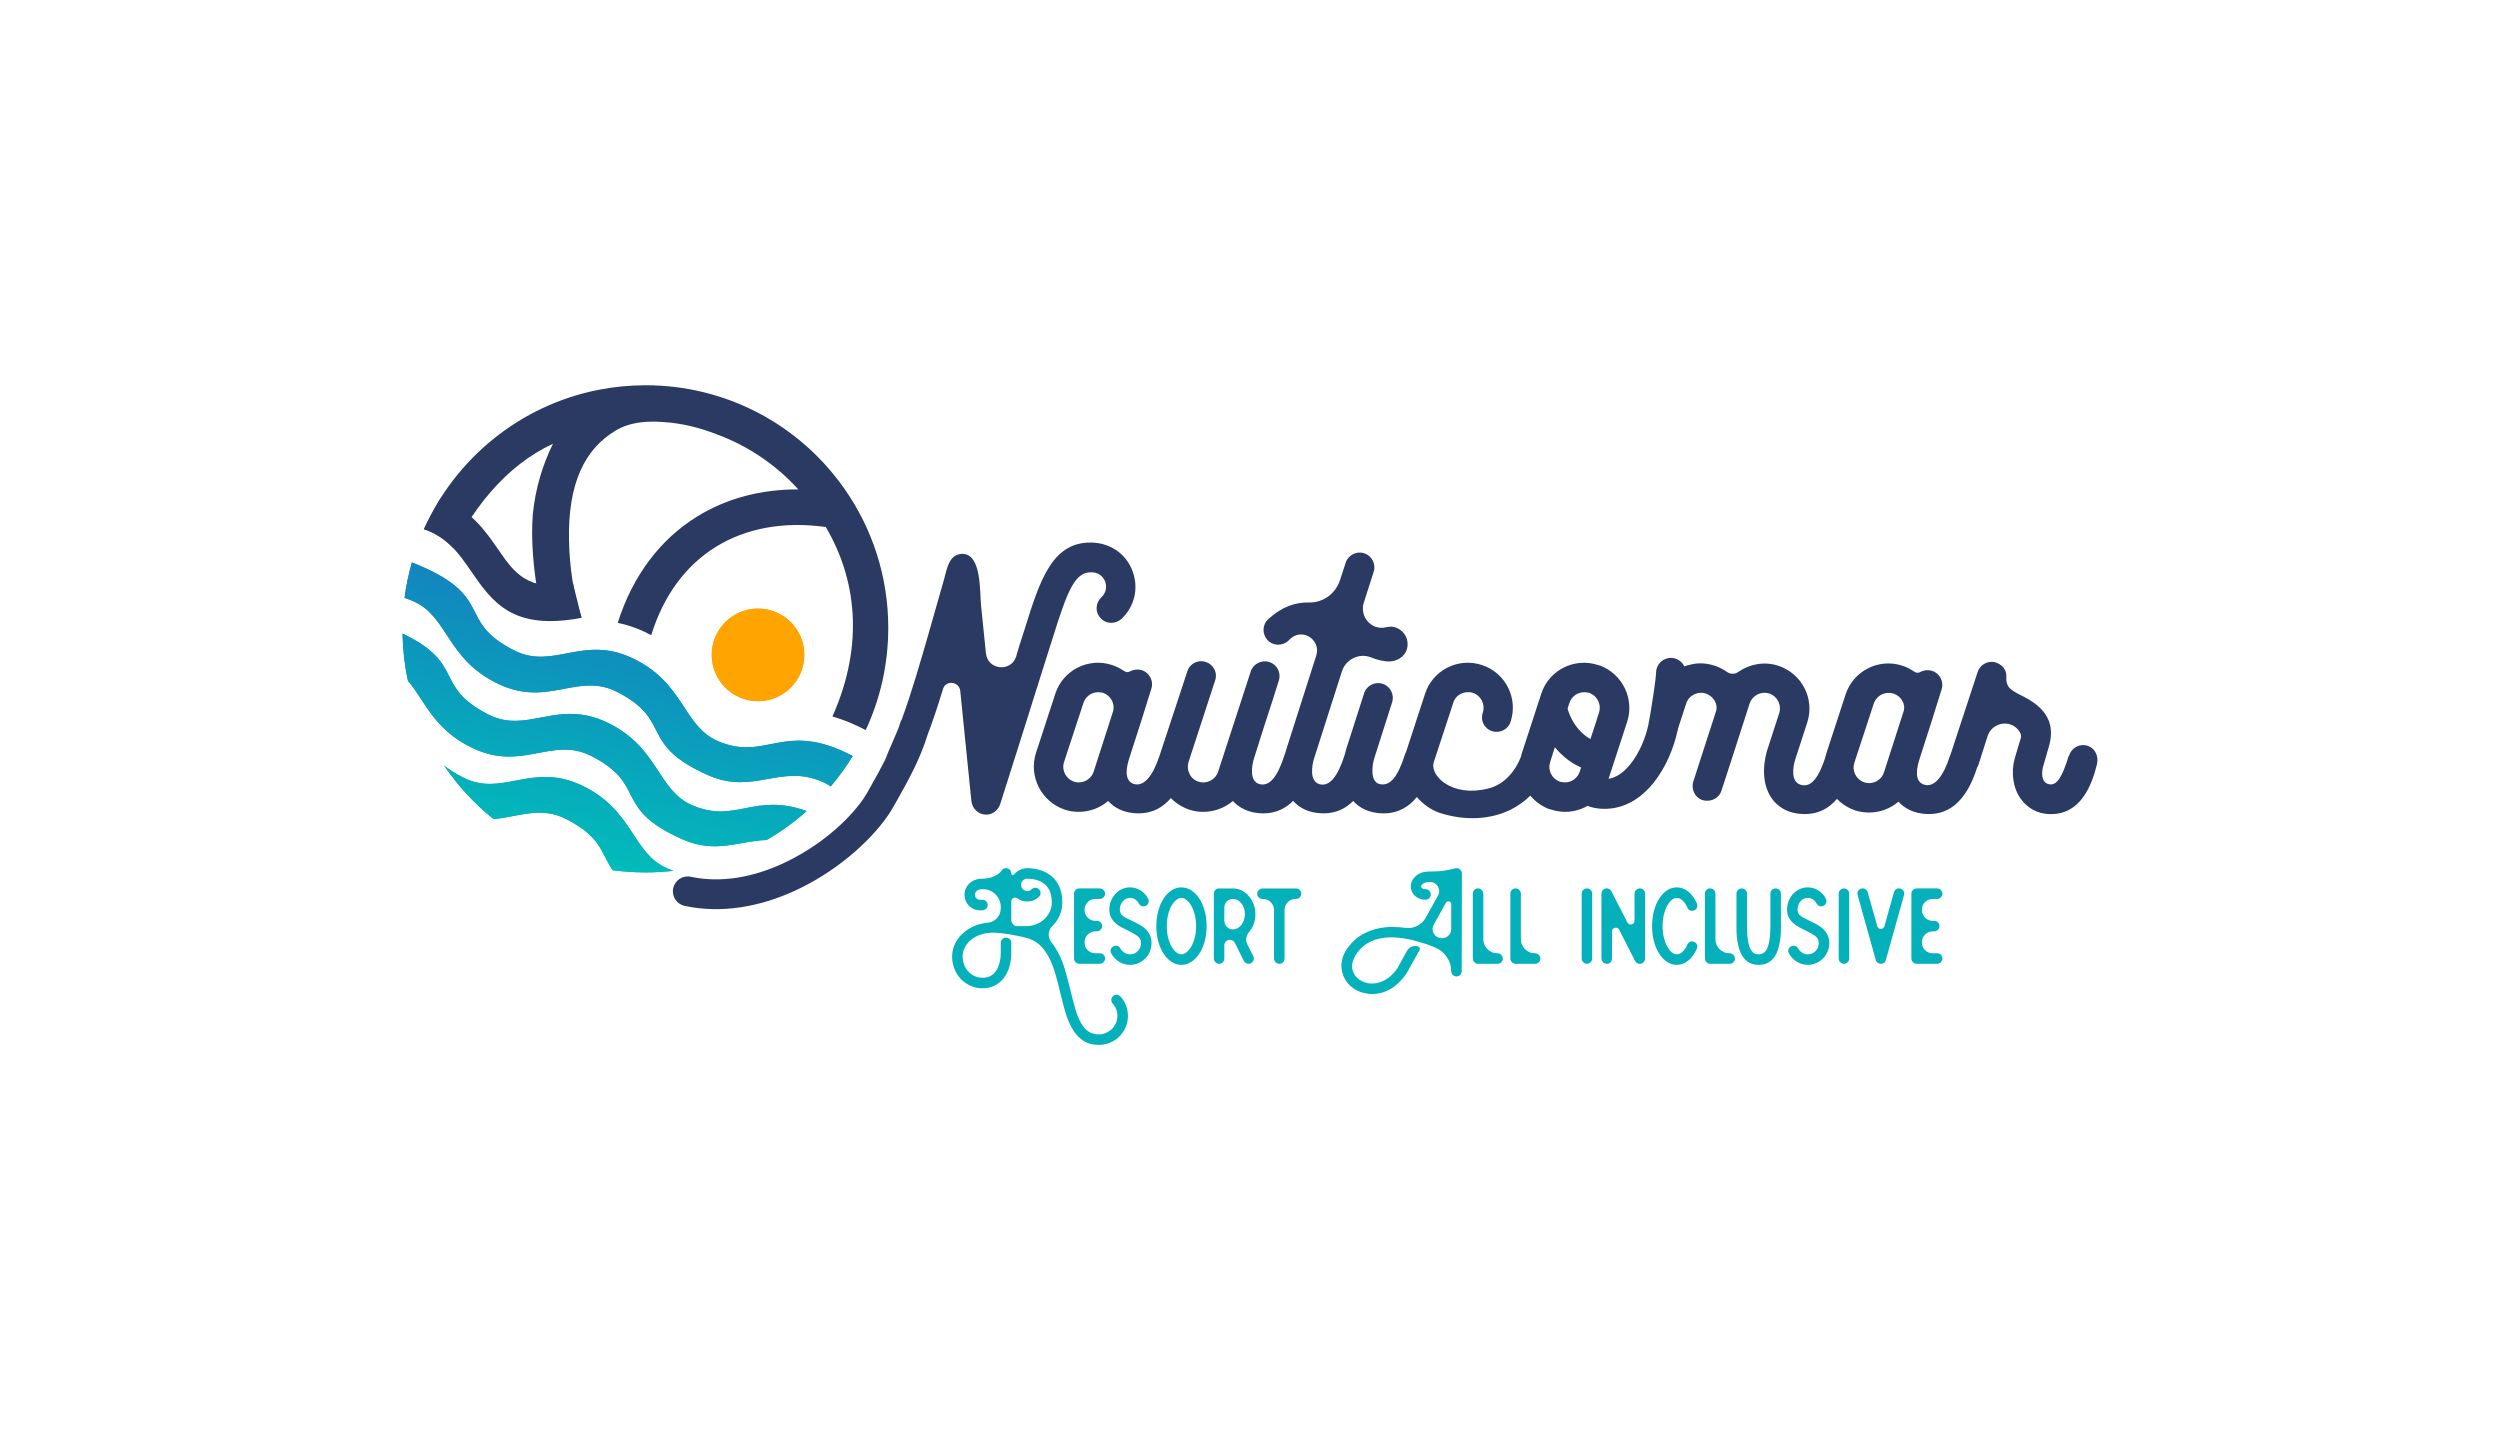 <?xml version="1.0" encoding="UTF-8"?>
<!DOCTYPE svg PUBLIC "-//W3C//DTD SVG 1.1//EN" "http://www.w3.org/Graphics/SVG/1.1/DTD/svg11.dtd">
<!-- Creator: CorelDRAW 2020 (64 Bit) -->
<svg xmlns="http://www.w3.org/2000/svg" xml:space="preserve" width="129.565mm" height="74.117mm" version="1.1" style="shape-rendering:geometricPrecision; text-rendering:geometricPrecision; image-rendering:optimizeQuality; fill-rule:evenodd; clip-rule:evenodd"
viewBox="0 0 12925.39 7393.94"
 xmlns:xlink="http://www.w3.org/1999/xlink"
 xmlns:xodm="http://www.corel.com/coreldraw/odm/2003">
 <defs>
  <style type="text/css">
   <![CDATA[
    .fil0 {fill:none}
    .fil1 {fill:#2A3A63}
    .fil4 {fill:#FFA400}
    .fil5 {fill:#04B1BB;fill-rule:nonzero}
    .fil3 {fill:#2A3A63;fill-rule:nonzero}
    .fil2 {fill:url(#id0)}
   ]]>
  </style>
  <linearGradient id="id0" gradientUnits="objectBoundingBox" x1="34.074%" y1="99.603%" x2="65.926%" y2="0.397%">
   <stop offset="0" style="stop-opacity:1; stop-color:#00BFBA"/>
   <stop offset="1" style="stop-opacity:1; stop-color:#1678BF"/>
  </linearGradient>
 </defs>
 <g id="Camada_x0020_1">
  <polygon class="fil0" points="-0,0 12925.39,0 12925.39,7393.94 -0,7393.94 "/>
  <g id="_2230628419920">
   <g>
    <path class="fil1" d="M2858.93 2294.31c-55.05,111.51 -91.13,233.89 -104.1,363.19 -10.62,135.24 2.46,280.85 30.3,439.38l221.45 96.97c-41.86,-124.83 -61.73,-259.73 -64.71,-400.33 -6.18,-290.38 79.01,-471.43 242.16,-567.94l7.08 -4.12c25.63,-14.59 54.15,-24.82 84.52,-31.48l0 -0.01 0.03 0c49.24,-10.81 103.35,-12.24 157.92,-7.65 88.38,5.76 180.51,27.33 271.4,63 77.99,28.62 151.73,66.1 219.99,111.22 74.59,49.32 142.62,107.78 202.49,173.76 -195.72,-0.84 -374.25,47.64 -525.06,141.44 -187.77,116.79 -330.74,302.29 -408.68,548.67 47.39,9.39 93.91,24.96 140.68,47.13 11.12,5.28 21.99,10.73 32.6,16.39 63.68,-206.88 180.18,-360.93 332.69,-455.79 156.16,-97.14 352.02,-133.88 569.61,-103.43 154.72,261.85 203.33,601.22 34.54,979.67 57.77,16.35 113.65,39.95 168.16,68.34l3.99 1.91c74.7,-160.59 116.47,-339.6 116.47,-528.38 0,-266.32 -83.01,-513.26 -224.54,-716.36 -235.58,-338.07 -617.35,-538.1 -1029.92,-538.1 -83.06,0 -164.24,8.09 -242.8,23.49 -404.69,79.38 -739.61,353.36 -903.36,720.5 64.58,21.64 112.15,56.8 151.23,97.59 39.4,-74.9 81.95,-144.12 127.99,-207.04 21.23,-29.61 43.91,-58.06 67.97,-85.28 92.99,-106.87 198.88,-190.47 319.92,-246.7z"/>
    <path class="fil2" d="M3007.44 4060.62c-258.03,-122.31 -409.36,62.71 -612.32,-40.46 -41.55,-21.12 -73.49,-41.67 -98.73,-61.82 70.86,104.58 157.07,197.9 255.4,276.73 132.31,-12.69 242.69,-67.93 375,-0.67 184.79,93.92 179.37,176.36 240.88,264.83 55.23,7.42 111.6,11.25 168.88,11.25 49.29,0 97.9,-2.84 145.71,-8.36 -11.07,-3.75 -22.46,-8.14 -34.2,-13.26 -181.29,-78.95 -171.19,-300.53 -440.63,-428.25zm-349.62 -698.02c-307.74,-156.41 -87.94,-280.95 -528.28,-454.61 -17.05,59.44 -29.84,120.7 -38,183.4 14.45,4.43 29.42,9.96 45,16.74 181.29,78.95 171.19,300.54 440.63,428.25 258.03,122.31 409.37,-62.7 612.32,40.46 293.94,149.41 106.6,269.73 472.93,431.54 233.37,102.99 373.7,-60.37 588.56,33.18 15.13,6.57 28.95,14.18 41.69,22.62l2.49 1.65c41.72,-49.27 79.7,-101.78 113.53,-157.14l-3.8 -1.81c-352.61,-184.66 -443.38,33.61 -694.13,-75.57 -181.29,-78.95 -171.19,-300.54 -440.63,-428.25 -258.03,-122.31 -409.36,62.71 -612.32,-40.46zm-132.91 331.59c-285.81,-145.27 -116.6,-263.05 -443.74,-418.2 1.37,83.39 10.86,164.79 27.74,243.46 87.7,101.67 131.59,251.93 335.34,348.51 258.04,122.32 409.37,-62.69 612.32,40.46 293.94,149.41 106.6,269.74 472.93,431.55 173,76.35 294.87,6.31 433.88,3.09 74.24,-42.86 143.67,-93.1 207.33,-149.71 -271.78,-97.98 -368,67.45 -592.86,-30.46 -181.29,-78.95 -171.19,-300.54 -440.62,-428.25 -258.04,-122.32 -409.37,62.7 -612.32,-40.46z"/>
    <path class="fil3" d="M2279.08 2576.02c156.11,60.88 230.63,168.88 301.22,271.21 76.71,111.19 147.08,213.18 382.78,172.65l43.57 174.49c-358.01,67.91 -461.26,-81.75 -574.01,-245.19 -57.88,-83.89 -119.17,-172.74 -240.95,-213.49 -1.09,-0.37 83.68,-161.12 87.39,-159.68z"/>
    <circle class="fil4" cx="3919.01" cy="3385.87" r="239.33"/>
   </g>
   <path class="fil3" d="M9535.83 3855.83c-39.11,-12.26 -82.49,9.48 -95.28,49.99 -34.06,107.86 -73.61,169.35 -131.2,151.52 -53.3,-16.51 -39.23,-95.34 -26.56,-134.34l60.92 -187.43c39.69,-122.13 -26.98,-253.3 -149.94,-293.64 -72.29,-23.71 -149.38,-8.54 -207.75,32.8 -16.61,11.77 -39.51,11.63 -56.22,0 -19.23,-13.38 -40.55,-25.18 -64.05,-32.8 -38.99,-12.66 -79.72,-15.9 -117.15,-7.81 -80.33,17.35 -140.62,52.83 -170.59,139.22 -10.09,35.32 -8.66,90.11 -28.13,149.97 -31.44,96.71 18.53,-26.27 -14.06,70.09l-89.39 204.64c96.62,-35.62 196.58,-131.31 231.27,-237.76 24.49,-75.1 42.16,-129.54 42.8,-130.91 16.66,-36.14 59.59,-56.94 98.4,-43.74 39.29,13.36 65.34,54.28 53.1,92.16l-117.14 362.37c-13.07,40.42 9.15,85.07 48.41,96.85 7.62,2.27 15.62,3.11 23.42,3.11 32.8,0 63.19,-20.06 73.41,-51.55l60.92 -187.43c29,-89.24 56.38,-176.46 84.34,-262.41 14.21,-43.66 59.58,-66.3 101.53,-53.1 42.4,13.35 65.73,59.41 51.54,103.09l-60.9 187.43c-8.55,26.32 -45.32,159.35 24.99,254.6 26.52,35.93 76.54,78.09 168.69,78.09 173.36,0 229.6,-179.63 254.59,-257.72 12.49,-39.05 -9.44,-82.57 -49.98,-95.28zm-1524.03 327.19c2.49,0.89 5.01,1.77 7.54,2.58 121.83,40.61 254.6,-26.55 293.65,-148.38l99.96 -306.14c38.29,-119.43 -25.54,-247.86 -142.84,-291.12l-0.32 0.97c-2.48,-0.89 -5.01,-1.77 -7.54,-2.58 -121.83,-40.61 -254.6,26.55 -293.64,148.38l-99.96 306.14c-2.25,7.04 -4.14,14.12 -5.71,21.2 -24.85,64.9 -81.14,142.59 -170.17,163.03 -185.87,46.86 -303.01,-67.17 -279.59,-137.45l99.97 -304.59c12.5,-43.72 57.79,-65.59 101.52,-53.1 42.18,14.07 65.61,59.35 51.55,103.09 -14.06,39.05 7.82,82.78 48.42,95.28 40.61,12.49 82.78,-9.38 95.28,-48.43 40.61,-121.83 -26.56,-254.59 -148.38,-293.63 -121.84,-40.61 -254.6,26.55 -293.64,148.38l-98.03 300.25c-2.71,4.72 -4.94,9.82 -6.61,15.26 -34.37,107.77 -73.41,165.56 -131.2,151.51 -48.42,-12.49 -39.05,-95.28 -26.56,-134.33l92.15 -288.95c12.5,-39.05 -9.37,-82.78 -49.98,-95.28 -39.05,-12.49 -82.78,9.37 -95.27,49.99l-92.16 287.39c-1.57,6.24 -4.68,15.62 -7.81,29.68 0,0 0,0 0,0 -34.36,107.77 -76.53,168.69 -132.76,151.51 -49.98,-17.18 -37.49,-95.28 -25,-134.33l143.71 -449.84c20.29,-60.91 87.46,-93.71 146.81,-71.85 34.37,14.06 70.3,23.43 103.09,21.87 48.42,-3.12 87.47,-37.49 89.04,-84.34 3.12,-49.99 -35.92,-92.16 -84.35,-95.29 -9.37,0 -18.74,1.57 -28.12,3.13 -17.18,4.68 -34.36,3.12 -49.97,-1.57 -1.58,0 -1.58,0 -1.58,0 -51.54,-18.74 -78.08,-73.41 -62.47,-124.96l51.54 -160.87c12.51,-39.06 -9.36,-82.78 -49.97,-95.28 -39.05,-12.5 -82.79,9.37 -95.28,49.98l-28.11 85.9c-21.87,71.86 -87.47,120.27 -160.88,118.71 -68.72,-1.56 -139.02,20.31 -210.86,85.9 -31.24,28.11 -32.8,76.55 -4.68,107.77 28.11,31.24 76.53,32.81 107.77,4.69 6.24,-6.24 12.49,-12.49 18.73,-17.18 64.04,-46.86 149.95,17.18 126.52,92.15l-154.63 484.2c-1.55,4.4 -3.83,11.73 -6.24,21.3 -1.2,2.69 -2.24,5.49 -3.13,8.38 -34.36,107.77 -74.97,167.13 -131.2,151.51 -51.54,-15.62 -39.04,-95.28 -26.54,-134.33l48.41 -153.07c29.67,-90.59 64.04,-196.8 79.66,-248.34 12.49,-40.61 -9.37,-82.79 -49.99,-95.28 -39.04,-12.49 -82.77,9.38 -95.27,48.42l-168.69 518.56c-14.05,42.17 -59.35,65.6 -101.53,51.55 -20.3,-6.24 -37.48,-20.31 -46.86,-40.62 -9.38,-18.73 -10.93,-40.6 -4.69,-60.9l137.45 -421.72c14.07,-39.05 -7.8,-82.79 -48.41,-95.28 -39.05,-14.06 -82.78,7.8 -95.28,48.42l-139.01 421.72 -1.08 3.54c-0.76,1.9 -1.44,3.83 -2.06,5.83 -34.36,107.77 -81.22,165.56 -132.77,151.51 -57.79,-17.18 -37.48,-95.28 -24.99,-134.33 62.48,-193.68 64.05,-198.37 114.03,-359.24 12.49,-39.05 -9.38,-82.78 -49.98,-95.28 -20.3,-6.24 -42.17,-3.12 -60.92,6.25 -9.37,6.24 -20.3,4.68 -29.68,-1.57 -18.73,-12.5 -39.05,-23.43 -62.47,-31.23 -121.83,-40.61 -254.59,26.55 -293.64,148.38l-99.97 306.14c-39.05,121.83 28.12,253.03 149.96,293.63 23.42,7.81 48.41,10.93 71.84,10.93 56.23,0 109.34,-20.3 151.52,-56.22 28.11,31.24 76.53,64.04 157.75,64.04 74.83,0 128.03,-34.07 166.31,-78.99 26.25,26.99 59.05,47.58 96.1,60.24 23.43,7.81 48.43,10.93 71.86,10.93 56.23,0 110.89,-20.3 153.07,-56.22 28.11,31.24 76.53,64.04 157.75,64.04 66.58,0 116.03,-26.99 153.09,-64.57 28.6,32.19 76.97,64.57 157.73,64.57 67.17,0 115.58,-26.55 153.07,-64.04 28.12,31.24 76.54,64.04 157.75,64.04 78.43,0 132.9,-36.77 171.34,-84.26 32.17,37.02 73.03,66.02 116.07,81.13 57.78,18.74 115.57,28.12 171.81,28.12 70.28,0 135.89,-14.07 196.81,-43.74 38.3,-19.14 72.45,-43.66 101.96,-72.89 25.66,30.94 59.5,55.68 99.59,70.46l0.32 -0.97zm210.12 -598.49l-0.1 0.3c7.83,3.26 14.93,7.64 21.15,12.89l0.25 0.2 0.33 0.3c23.49,20.74 33.89,54.25 23.39,86.91l-11.19 34.04 0.5 -0.06 -88.53 269.7c-10.93,34.37 -42.17,56.23 -76.53,56.23 -7.82,0 -15.62,-1.58 -25,-3.13 -2.22,-0.74 -4.4,-1.58 -6.51,-2.49l0.1 -0.29c-7.84,-3.27 -14.93,-7.65 -21.15,-12.9l-0.26 -0.2 -0.33 -0.3c-19.85,-17.52 -30.36,-44.16 -26.8,-71.72l1.73 -5.01c1.44,-4.7 2.43,-9.43 2.97,-14.12l9.91 -30.11 -0.5 0.06 88.52 -269.7c10.93,-34.36 42.17,-56.23 76.53,-56.23 7.82,0 15.62,1.58 25,3.13 2.23,0.74 4.41,1.59 6.52,2.49zm-2669 456.64c-42.18,-14.07 -65.6,-59.36 -51.54,-101.53l99.96 -304.59c10.93,-34.36 42.18,-56.23 76.54,-56.23 7.81,0 15.61,1.58 24.99,3.13 39.05,14.07 60.91,53.1 53.1,92.16l-101.52 315.51c-14.07,42.17 -59.37,65.6 -101.54,51.55zm4624.85 -185.34c-40.59,-12.48 -82.47,9.48 -95.26,49.99 -34.06,107.86 -81.41,166.18 -132.78,151.52 -57.96,-16.56 -37.54,-95.32 -24.98,-134.34 62.4,-193.7 63.78,-198.46 114.02,-359.24 12.22,-39.13 -9.38,-82.78 -49.98,-95.28 -20.29,-6.24 -42.6,-3.91 -60.92,6.25 -9.83,5.47 -20.31,4.68 -29.67,-1.57 -18.74,-12.48 -39.07,-23.42 -62.48,-31.23 -121.83,-40.59 -253.94,26.78 -293.64,148.38l-99.97 306.14c-39.69,121.6 28.12,253.04 149.96,293.64 23.41,7.8 48.41,10.93 71.84,10.93 56.23,0 109.34,-20.31 151.52,-56.23 28.11,31.24 76.53,64.04 157.75,64.04 171.82,0 229.61,-179.62 254.6,-257.72 12.49,-39.05 -9.39,-82.78 -49.99,-95.28zm-538.85 189c-42.17,-14.05 -65.4,-59.29 -51.55,-101.53l99.96 -304.59c11.24,-34.26 42.18,-56.22 76.54,-56.22 7.81,0 15.95,0.21 24.99,3.12 39.49,12.74 65.29,54.26 53.1,92.16l-101.52 315.52c-13.61,42.3 -59.38,65.58 -101.53,51.54zm1154.27 -189c-40.53,-12.71 -82.79,9.38 -95.28,49.99l-3.12 4.69c-31.24,101.53 -59.46,155.01 -103.08,143.69 -40.71,-10.54 -36.12,-64.1 -28.11,-92.15 7.59,-26.62 19.68,-68.91 29.67,-103.09 49.36,-168.86 -84.36,-234.29 -156.19,-270.21 -18.74,-9.37 -31.06,-17.41 -42.17,-26.56 -15.44,-12.71 -23.31,-35.92 -21.88,-57.79 0.11,-1.55 0,-3.13 0,-4.69 0,-3.13 0,-4.69 0,-7.8 0,0 0,0 0,0 0,-6.24 -1.09,-12.66 -3.11,-18.75 -7.34,-22.03 -25.15,-38.65 -48.42,-46.86 -3.28,-1.15 -6.24,-1.56 -7.81,-3.11 -4.69,0 -10.93,-1.58 -15.62,-1.58 -32.8,0 -62.63,20.28 -73.41,53.11l-140.56 427.97c-12.17,37.08 4.91,79.14 42.17,95.27 9.62,4.17 20.31,6.24 29.67,6.24 32.81,0 63.35,-20 73.41,-51.54l46.86 -146.82c22.08,-69.16 113.46,-88.57 159.32,-31.24 10.37,12.96 16.5,26.79 12.5,40.61 -10.07,34.62 -23.75,78.02 -31.23,104.66 -20.62,73.31 -9.56,154.77 31.23,210.85 34.17,46.99 84.33,75.2 143.7,78.09 4.67,0.22 9.37,0 14.06,0 154.63,0 210.11,-154.64 234.29,-251.46l1.56 -6.25c10.05,-40.26 -9.31,-83.01 -48.41,-95.28z"/>
   <path class="fil3" d="M8160.14 4142.55c-35.41,-23.43 -45.11,-71.16 -21.68,-106.57 23.43,-35.41 71.16,-45.11 106.57,-21.68 8.61,5.7 18.12,9.8 28.52,11.95 11.58,2.39 24.76,2.81 39.6,0.91 44.01,-5.66 83.15,-35.4 115.5,-75.46 47.96,-59.36 79.77,-138.54 93.62,-204.07l0.06 -0.29c5.64,-26.95 17.66,-98 27.11,-163.2 6.95,-47.89 12.44,-90.88 12.74,-107.27 0.66,-42.39 35.58,-76.22 77.97,-75.56 42.39,0.66 76.22,35.58 75.56,77.97 -0.47,25.6 -6.43,74.88 -13.94,126.53 -9.91,68.3 -22.76,143.93 -28.99,173.42 -18.2,85.55 -60.31,189.58 -124.33,268.79 -55.36,68.52 -127.39,120.06 -216.04,131.46 -32.21,4.13 -62.06,2.97 -89.58,-2.72 -30.86,-6.39 -58.37,-18.12 -82.71,-34.22z"/>
   <g>
    <path class="fil5" d="M5793.05 5152.22c12.55,13.46 22.13,28.85 28.72,46.19 6.6,17.34 9.84,35.32 9.84,53.95 0,20.7 -3.88,40.1 -11.64,58.22 -7.76,18.12 -18.51,34.03 -32.21,47.75 -13.72,13.71 -29.76,24.45 -47.87,32.21 -18.12,7.76 -37.52,11.64 -58.22,11.64 -33.64,0 -61.45,-7.76 -83.58,-23.28 -21.99,-15.66 -40.23,-35.97 -54.73,-61.2 -14.49,-25.1 -26.39,-53.69 -35.7,-85.9 -9.32,-32.08 -17.86,-64.81 -25.62,-98.06 -7.24,-30.54 -15,-60.55 -23.02,-89.79 -8.02,-29.24 -17.86,-56.27 -29.5,-81.11 -11.64,-24.84 -25.75,-46.71 -42.31,-65.59 -16.56,-18.89 -37.26,-32.99 -62.23,-42.31 0,-0.52 -0.26,-0.78 -0.78,-0.78 -19.14,-5.7 -38.04,-10.47 -56.66,-14.36 -18.64,-3.89 -35.45,-7.12 -50.46,-9.71 -17.6,-2.59 -34.55,-4.66 -50.59,-6.22 -55.37,-6.21 -101.69,3.62 -139.08,29.5 -16.04,11.9 -28.46,25.75 -37.26,41.53 -8.8,15.78 -13.2,31.96 -13.2,48.52 0,16.04 2.58,30.79 7.76,44.24 5.18,13.46 12.42,25.23 21.74,35.31 9.32,10.1 20.18,17.99 32.6,23.68 12.42,5.69 26.14,8.54 41.14,8.54 15,0 27.68,-2.59 38.04,-7.77 10.35,-5.17 19.01,-11.9 26.01,-20.18 6.98,-8.28 12.42,-17.46 16.3,-27.55 3.88,-10.1 6.85,-19.79 8.93,-29.11 2.07,-9.32 3.36,-17.73 3.88,-25.23 0.51,-7.5 0.77,-13.07 0.77,-16.69l0 -0.78 0 -52.78c0,-8.28 3.11,-15.13 9.32,-20.57 6.22,-5.44 13.46,-7.63 21.74,-6.59 6.72,1.03 12.29,4.01 16.69,8.92 4.4,4.92 6.59,11 6.59,18.25l0 53.56 0 1.56c0,22.25 -2.97,44.11 -8.93,65.59 -5.95,21.48 -15,40.49 -27.16,57.18 -12.16,16.69 -27.55,30.28 -46.19,40.75 -18.63,10.48 -40.62,15.79 -65.98,15.79 -22.26,0 -42.96,-4.27 -62.1,-12.81 -19.14,-8.54 -35.83,-20.19 -50.07,-34.94 -14.24,-14.74 -25.36,-32.21 -33.38,-52.39 -8.02,-20.18 -12.03,-41.92 -12.03,-65.21 0,-25.36 6.46,-49.81 19.4,-73.35 12.94,-23.54 31.06,-43.6 54.34,-60.16 31.57,-22.78 68.83,-36.23 111.78,-40.37 19.15,-2.07 34.94,-10.22 47.36,-24.45 12.42,-14.23 18.63,-30.92 18.63,-50.07l0 -6.21c0,-12.94 -2.45,-25.1 -7.37,-36.49 -4.92,-11.38 -11.64,-21.21 -20.18,-29.49 -8.54,-8.28 -18.38,-14.75 -29.5,-19.41 -11.12,-4.66 -23.15,-6.98 -36.09,-6.98l-1.56 0c-17.6,0 -29.5,5.44 -35.7,16.3 -5.18,9.32 -4.66,18.38 1.55,27.16 5.7,9.32 16.31,13.2 31.83,11.65 7.76,-1.04 14.61,1.16 20.57,6.59 5.95,5.44 8.93,12.29 8.93,20.57 0,7.24 -2.59,13.33 -7.76,18.25 -5.18,4.92 -11.39,7.89 -18.64,8.93l-8.54 0c-31.56,0 -55.38,-11.91 -71.42,-35.71 -8.28,-12.42 -12.81,-26.14 -13.58,-41.14 -0.78,-15 2.45,-28.98 9.7,-41.92 7.76,-14.49 18.89,-25.62 33.38,-33.38 14.5,-7.76 31.06,-11.64 49.68,-11.64 17.08,0 31.83,-2.07 44.25,-6.21 12.42,-4.14 22.77,-8.8 31.05,-13.98 8.28,-5.18 14.37,-10.1 18.25,-14.75 3.88,-4.65 5.82,-7.24 5.82,-7.76 4.14,-6.21 9.97,-9.96 17.47,-11.25 7.5,-1.3 14.37,0.13 20.57,4.27 7.76,5.7 11.64,13.46 11.64,23.28 0,4.14 1.82,6.73 5.44,7.77 3.62,1.03 6.72,0 9.32,-3.11 15.13,-18.11 34.03,-28.72 56.92,-31.82 1.56,-0.52 3.62,-0.78 6.22,-0.78l3.1 0 1.55 0 3.11 0c56.53,1.56 101.17,18.89 133.9,52.01 15.01,15.52 26.27,33.89 33.51,55.11 7.25,21.22 10.87,44.51 10.87,69.86 0,23.81 -4.53,46.19 -13.59,67.15 -9.06,20.96 -21.87,39.46 -38.43,55.51 -11.38,11.38 -17.47,25.1 -18.24,41.14 -0.78,16.04 4.01,30.28 14.36,42.7 6.73,8.28 13.46,17.85 20.18,28.72 20.18,32.08 35.97,67.28 47.36,105.57 11.38,38.3 21.61,76.85 30.92,115.67 8.28,35.19 16.57,66.75 24.85,94.7 8.15,27.94 17.72,51.62 28.59,71.03 10.86,19.4 23.67,34.28 38.29,44.63 14.75,10.35 32.99,15.52 54.6,15.52 12.94,0 25.23,-2.58 37.13,-7.76 11.9,-5.18 22.13,-12.03 30.67,-20.57 8.41,-8.54 15.26,-18.64 20.44,-30.28 5.18,-11.64 7.76,-23.93 7.76,-36.87 0,-24.32 -8.02,-45.28 -24.06,-62.88 -4.66,-5.69 -7.11,-12.16 -7.37,-19.4 -0.26,-7.24 2.45,-13.72 8.15,-19.4 5.69,-5.7 12.29,-8.28 19.79,-7.77 7.63,0.52 13.98,3.63 19.27,9.32zm-486.97 -364.06c18.11,0 35.19,-3.23 51.23,-9.71 16.04,-6.46 30.02,-15.26 41.92,-26.39 11.9,-11.13 21.35,-24.07 28.33,-38.82 6.99,-14.74 10.48,-30.67 10.48,-47.75 0,-13.97 -1.69,-28.07 -5.05,-42.3 -3.36,-14.24 -9.84,-27.3 -19.4,-39.21 -9.58,-11.9 -22.65,-21.61 -39.21,-29.11 -16.56,-7.5 -38.04,-11.51 -64.42,-12.03 -8.8,0.52 -16.17,3.75 -22.13,9.71 -5.96,5.95 -8.93,13.32 -8.93,22.12 0,10.36 4.27,18.89 12.81,25.62 8.54,6.73 18.25,8.54 29.11,5.44 4.66,-1.56 9.06,-4.4 13.2,-8.54 5.7,-5.18 12.29,-7.63 19.79,-7.37 7.5,0.26 13.85,3.23 19.02,8.93 5.17,5.69 7.5,12.16 6.98,19.4 -0.52,7.24 -3.62,13.72 -9.32,19.4 -16.56,15.52 -36.48,23.29 -59.77,23.29 -19.67,0 -36.49,-5.44 -50.46,-16.3 -6.73,-4.66 -13.72,-5.18 -20.96,-1.56 -7.25,3.62 -10.87,9.84 -10.87,18.63l0 93.93c0,7.24 2.08,13.84 6.22,19.79 4.14,5.96 9.83,10.23 17.08,12.81l0.78 0 53.56 0zm357.85 -140.5c-16.04,0 -29.5,5.43 -40.36,16.3 -10.86,10.86 -16.3,24.32 -16.3,40.36 0,15.52 5.44,28.85 16.3,39.98 10.86,11.12 24.32,16.68 40.36,16.68l7.76 0c7.25,0 13.59,2.72 19.02,8.16 5.43,5.43 7.89,12.03 7.37,19.79 0,7.24 -2.84,13.46 -8.54,18.63 -5.7,5.18 -12.16,7.76 -19.4,7.76l-6.22 0c-16.04,0 -29.5,5.57 -40.36,16.69 -10.86,11.13 -16.3,24.45 -16.3,39.98 0,16.04 5.44,29.5 16.3,40.36 10.86,10.86 24.32,16.3 40.36,16.3l22.52 0c7.76,0 14.23,2.71 19.4,8.15 5.18,5.44 7.76,12.03 7.76,19.79 -0.52,7.25 -3.49,13.46 -8.93,18.64 -5.43,5.18 -11.77,7.76 -19.01,7.76l-105.58 0c-7.24,0 -13.58,-2.71 -19.01,-8.15 -5.44,-5.44 -8.15,-11.77 -8.15,-19.01l0 -335.35c0,-7.76 2.71,-14.23 8.15,-19.4 5.44,-5.18 11.77,-7.76 19.01,-7.76l105.58 0c7.24,0 13.59,2.58 19.01,7.76 5.44,5.18 8.41,11.38 8.93,18.64 0,7.24 -2.58,13.71 -7.76,19.4 -5.18,5.69 -11.64,8.54 -19.4,8.54l-22.52 0zm190.18 114.11c10.87,5.18 22.26,10.87 34.16,17.08 11.9,6.22 22.65,13.72 32.21,22.52 9.58,8.8 17.47,19.27 23.68,31.43 6.21,12.16 9.31,26.53 9.31,43.09 0,15.52 -2.84,30.15 -8.53,43.85 -5.7,13.72 -13.59,25.62 -23.68,35.71 -10.09,10.09 -21.87,18.11 -35.31,24.06 -13.46,5.95 -27.95,8.93 -43.48,8.93 -20.18,0 -38.94,-5.31 -56.27,-15.91 -17.34,-10.61 -30.93,-24.97 -40.75,-43.09 -4.14,-6.72 -5.05,-13.59 -2.72,-20.57 2.33,-6.98 6.86,-12.29 13.59,-15.91 6.72,-3.62 13.59,-4.4 20.57,-2.33 6.98,2.08 12.29,6.47 15.91,13.2 5.18,9.32 12.16,16.69 20.96,22.13 8.8,5.43 18.38,8.15 28.72,8.15 15.52,0 28.85,-5.57 39.98,-16.69 11.12,-11.13 16.69,-24.97 16.69,-41.53 0,-15.52 -5.96,-27.69 -17.86,-36.48 -11.9,-8.8 -28.72,-18.38 -50.46,-28.72 -10.86,-5.18 -21.87,-10.74 -32.99,-16.69 -11.12,-5.96 -21.35,-13.07 -30.67,-21.35 -9.31,-8.28 -16.95,-18.12 -22.89,-29.5 -5.96,-11.38 -8.93,-24.84 -8.93,-40.36 0,-16.05 2.84,-31.06 8.54,-45.03 5.7,-13.97 13.33,-26.13 22.89,-36.48 9.58,-10.35 20.83,-18.5 33.77,-24.45 12.94,-5.96 26.92,-8.93 41.92,-8.93 19.66,0 37.78,5.18 54.34,15.52 16.56,10.36 29.5,24.59 38.82,42.7 3.62,6.73 4.4,13.59 2.32,20.57 -2.07,6.99 -6.46,12.29 -13.2,15.91 -6.72,3.62 -13.58,4.4 -20.57,2.33 -6.98,-2.08 -12.29,-6.47 -15.91,-13.2 -10.86,-19.66 -26.14,-29.5 -45.8,-29.5 -15,0 -27.55,5.96 -37.65,17.86 -10.09,11.9 -15.13,26.13 -15.13,42.7 0,13.45 5.05,24.06 15.13,31.82 10.1,7.76 26.53,16.82 49.29,27.16zm253.84 -173.88c18.11,0 35.19,5.18 51.23,15.52 16.05,10.36 29.89,24.46 41.53,42.31 11.65,17.86 20.83,39.08 27.56,63.66 6.72,24.58 10.09,50.85 10.09,78.79 0,27.94 -3.36,54.21 -10.09,78.79 -6.73,24.58 -15.91,45.8 -27.56,63.66 -11.64,17.85 -25.48,31.95 -41.53,42.3 -16.04,10.36 -33.12,15.53 -51.23,15.53 -18.12,0 -35.07,-5.18 -50.85,-15.53 -15.78,-10.35 -29.5,-24.45 -41.14,-42.3 -11.64,-17.86 -20.83,-39.08 -27.55,-63.66 -6.73,-24.58 -10.1,-50.85 -10.1,-78.79 0,-27.94 3.36,-54.21 10.1,-78.79 6.72,-24.58 15.91,-45.8 27.55,-63.66 11.64,-17.85 25.36,-31.95 41.14,-42.31 15.78,-10.35 32.73,-15.52 50.85,-15.52zm0 346.22c8.8,0 17.73,-3.62 26.78,-10.87 9.06,-7.24 17.21,-17.2 24.45,-29.88 7.25,-12.68 13.2,-27.95 17.86,-45.8 4.66,-17.86 6.98,-37.65 6.98,-59.39 0,-21.74 -2.32,-41.53 -6.98,-59.39 -4.66,-17.85 -10.6,-33.12 -17.86,-45.8 -7.24,-12.68 -15.39,-22.64 -24.45,-29.89 -9.05,-7.24 -17.98,-10.86 -26.78,-10.86 -8.8,0 -17.73,3.62 -26.79,10.86 -9.06,7.25 -17.21,17.21 -24.45,29.89 -7.24,12.68 -13.07,27.95 -17.47,45.8 -4.4,17.86 -6.59,37.65 -6.59,59.39 0,21.74 2.19,41.53 6.59,59.39 4.4,17.85 10.23,33.12 17.47,45.8 7.24,12.68 15.39,22.64 24.45,29.88 9.06,7.25 17.99,10.87 26.79,10.87zm382.69 -208.04c0,18.12 -2.84,35.06 -8.54,50.85 -5.69,15.78 -13.71,29.63 -24.06,41.53 -7.76,9.31 -12.55,19.92 -14.36,31.82 -1.82,11.9 0.12,23.02 5.82,33.38l29.5 59c3.62,6.72 4.4,13.58 2.32,20.57 -2.07,6.98 -6.21,12.29 -12.42,15.91 -3.1,2.58 -7.5,3.88 -13.19,3.88 -10.87,0 -19.15,-4.92 -24.84,-14.74l-46.58 -93.93c-6.22,-10.35 -14.75,-15.52 -25.62,-15.52l-0.78 0c-7.76,0 -14.36,2.84 -19.79,8.54 -5.44,5.69 -8.15,12.42 -8.15,20.18l0 68.32c0,7.76 -2.71,14.36 -8.15,19.79 -5.44,5.43 -12.03,7.89 -19.79,7.37 -7.25,-0.52 -13.46,-3.49 -18.64,-8.93 -5.18,-5.44 -7.76,-11.77 -7.76,-19.01l0 -334.57c0,-7.76 2.71,-14.23 8.15,-19.4 5.44,-5.18 11.77,-7.76 19.01,-7.76l71.42 0c16.04,0 31.18,3.49 45.41,10.47 14.24,6.99 26.53,16.56 36.87,28.72 10.36,12.16 18.64,26.27 24.84,42.31 6.22,16.04 9.32,33.12 9.32,51.24zm-116.44 79.18c8.28,0 16.3,-2.08 24.06,-6.22 7.77,-4.14 14.37,-9.83 19.8,-17.08 5.43,-7.24 9.83,-15.65 13.2,-25.22 3.36,-9.58 5.04,-19.8 5.04,-30.67 0,-21.74 -6.08,-40.23 -18.24,-55.51 -12.16,-15.26 -26.79,-22.89 -43.86,-22.89 -12.42,0 -22.89,4.27 -31.43,12.81 -8.54,8.54 -12.81,19.01 -12.81,31.43l0 68.32c0,12.42 4.27,23.02 12.81,31.82 8.54,8.8 19.01,13.2 31.43,13.2zm326.03 -211.92c8.28,0 15.13,2.97 20.57,8.93 5.43,5.95 7.63,13.07 6.59,21.35 -1.04,7.24 -4.14,13.06 -9.32,17.46 -5.17,4.4 -11.38,6.6 -18.63,6.6 -16.56,0 -30.41,5.56 -41.53,16.69 -11.12,11.12 -16.69,24.97 -16.69,41.53l0 249.96c0,7.76 -2.84,14.36 -8.54,19.79 -5.7,5.43 -12.16,7.89 -19.4,7.37 -7.76,-0.52 -14.11,-3.49 -19.02,-8.93 -4.92,-5.44 -7.37,-11.77 -7.37,-19.01l0 -249.18c0,-16.56 -5.7,-30.41 -17.08,-41.53 -11.38,-11.13 -25.36,-16.69 -41.92,-16.69l-0.78 0c-7.76,0 -14.36,-2.85 -19.79,-8.54 -5.43,-5.7 -7.89,-12.16 -7.37,-19.4 0.52,-7.25 3.49,-13.46 8.93,-18.64 5.44,-5.18 11.77,-7.76 19.01,-7.76l172.34 0zm856.99 329.14l0 0.77 0 97.81c0,7.76 -2.58,14.23 -7.89,19.4 -5.18,5.18 -11.77,7.76 -19.66,7.76 -7.37,0 -13.72,-2.58 -18.89,-7.76 -5.3,-5.18 -7.89,-11.64 -7.89,-19.4 0,-26.4 -7.5,-50.72 -22.51,-72.97 -15.01,-22.25 -34.94,-38.55 -59.78,-48.9 -7.24,-3.1 -14.87,-6.21 -22.89,-9.32 -8.02,-3.1 -16.43,-6.21 -25.23,-9.31 0,0 -1.56,-0.52 -4.66,-1.56 -0.52,0 -4.4,-1.04 -11.64,-3.1 -7.25,-2.08 -15.14,-4.4 -23.68,-6.99 -8.54,-2.58 -16.43,-4.91 -23.67,-6.98 -7.24,-2.07 -11.12,-3.1 -11.64,-3.1 -25.36,-5.7 -51.11,-9.58 -77.24,-11.64 -26.13,-2.08 -51.49,-1.04 -76.07,3.1 -24.58,4.14 -47.75,12.16 -69.47,24.06 -21.74,11.9 -40.63,28.72 -56.67,50.46 -13.46,18.12 -22,36.09 -25.62,53.95 -3.62,17.86 -1.81,34.55 5.44,50.07 6.72,15 17.73,27.55 32.99,37.65 15.26,10.09 32.73,16.17 52.39,18.25 26.4,2.07 51.89,-3.63 76.47,-17.08 24.58,-13.46 46.19,-33.64 64.81,-60.55l50.46 -91.6c5.7,-9.83 13.72,-16.82 24.06,-20.96 10.36,-4.14 20.96,-4.66 31.83,-1.55 4.14,1.03 7.11,3.49 8.93,7.37 1.81,3.88 1.68,7.89 -0.39,12.03l-68.32 122.64 -0.78 0c0,0.52 -0.13,0.78 -0.39,0.78 -0.25,0 -0.38,0.26 -0.38,0.78 -22.78,33.12 -49.17,58.48 -79.18,76.08 -30.02,17.6 -61.84,26.39 -95.48,26.39 -2.59,0 -5.31,0 -8.15,0 -2.85,0 -5.57,-0.26 -8.15,-0.77 -29.5,-2.59 -55.9,-11.65 -79.18,-27.17 -23.29,-15.52 -40.37,-35.7 -51.24,-60.54 -3.1,-7.25 -6.09,-16.3 -8.93,-27.17 -2.84,-10.86 -4.01,-23.02 -3.49,-36.48 0.52,-13.46 3.62,-28.2 9.32,-44.24 5.69,-16.04 15.52,-32.86 29.5,-50.46 20.7,-26.4 43.85,-46.71 69.47,-60.93 25.62,-14.24 51.62,-24.33 78.01,-30.28 26.4,-5.96 52.27,-8.8 77.62,-8.54 25.36,0.26 47.87,1.94 67.54,5.05 20.7,2.58 40.49,-0.78 59.39,-10.1 18.88,-9.32 33.51,-23.02 43.85,-41.14l64.43 -115.66c4.66,-7.76 6.72,-15.91 6.21,-24.45 -0.52,-8.54 -2.71,-16.17 -6.59,-22.9 -3.88,-6.72 -9.45,-12.29 -16.69,-16.69 -7.24,-4.4 -15.26,-6.59 -24.06,-6.59l-1.56 0c-16.04,0 -28.2,3.36 -36.48,10.09 -5.18,4.14 -7.76,8.54 -7.76,13.2 0,4.14 2.07,7.5 6.21,10.1 4.14,2.58 9.84,3.88 17.08,3.88 7.76,0 14.37,2.97 19.79,8.93 5.44,5.95 7.63,13.07 6.6,21.35 -1.04,7.24 -4.14,13.06 -9.32,17.46 -5.18,4.4 -11.38,6.6 -18.64,6.6 -12.42,0 -23.28,-2.08 -32.6,-6.22 -9.31,-4.14 -17.21,-9.44 -23.67,-15.91 -6.46,-6.46 -11.25,-13.72 -14.37,-21.74 -3.1,-8.02 -4.65,-16.17 -4.65,-24.45 0,-10.35 2.32,-20.31 6.98,-29.88 4.66,-9.58 11.38,-17.99 20.18,-25.23 18.12,-15.01 41.66,-22.52 70.64,-22.52 40.36,0 71.94,-2.58 94.83,-7.76 22.9,-5.18 34.55,-7.76 35.07,-7.76 0,0 0.26,-0.26 0.78,-0.78l0.77 0 0.78 0 0.78 0c0.65,0 1.17,-0.26 1.69,-0.78l0.77 0 0.78 0 0.78 0 1.56 0 1.55 0 0.78 0 1.56 0 0.91 0.78 0.77 0 0.78 0 1.56 0 0 0.78 0.78 0 0.77 0 0.78 0c0,0.52 0.26,0.78 0.78,0.78l0.78 0c0,0.51 0.26,0.77 0.78,0.77l0.9 0c0,0.52 0.26,0.78 0.78,0.78l0.78 0.78 0.78 0 0 0.78c0.52,0 1.04,0.26 1.55,0.78 0.52,0 0.78,0.26 0.78,0.77l0.78 0.78c0,0 0.26,0.26 0.78,0.78l0.78 0 0 0.78 0.78 0.78c0,0 0.25,0.26 0.77,0.77l0 0.78c0.65,0 0.91,0.26 0.91,0.78l0.78 0.78 0 0.78c0,0 0.26,0.26 0.78,0.78l0 0.77c0,0 0.26,0.26 0.78,0.78l0 0.78c0,0 0.26,0.26 0.77,0.78l0 0.78 0 0.77c0,0.52 0.26,0.78 0.78,0.78l0 1.56 0 1.56 0 0.77c0.52,0 0.78,0.26 0.78,0.78l0 0.78 0 1.56 -0.78 406.76zm-54.34 -248.41c0,-3.62 -1.03,-6.59 -3.1,-8.92 -2.07,-2.33 -4.53,-3.88 -7.37,-4.66 -2.84,-0.78 -5.83,-0.65 -8.93,0.39 -3.1,1.03 -5.7,3.1 -7.76,6.21l-62.88 113.34c-3.62,6.21 -5.7,12.68 -6.22,19.4 -0.51,6.73 0.39,13.2 2.72,19.4 2.32,6.22 5.69,11.78 10.09,16.69 4.4,4.92 9.97,8.67 16.69,11.26l1.56 0c7.76,3.1 15.52,4.27 23.28,3.49 7.77,-0.78 14.75,-3.36 20.96,-7.76 6.22,-4.4 11.26,-9.97 15.14,-16.69 3.88,-6.73 5.82,-14.24 5.82,-22.52l0 -129.64zm239.08 254.62c7.25,0 13.59,2.58 19.02,7.76 5.43,5.18 8.41,11.38 8.93,18.64 0,7.76 -2.59,14.36 -7.77,19.79 -5.17,5.44 -11.64,8.15 -19.4,8.15l-100.92 0c-7.24,0 -13.58,-2.71 -19.01,-8.15 -5.44,-5.44 -8.15,-11.77 -8.15,-19.01l0 -335.35c0,-7.76 2.71,-14.36 8.15,-19.79 5.44,-5.44 12.03,-7.89 19.79,-7.37 7.25,0 13.46,2.84 18.64,8.54 5.18,5.69 7.76,12.16 7.76,19.4l0 234.44c0,10.35 1.94,19.92 5.83,28.72 3.88,8.8 9.05,16.43 15.52,22.89 6.46,6.47 14.1,11.64 22.89,15.52 8.8,3.89 18.38,5.83 28.72,5.83zm194.06 0c7.25,0 13.59,2.58 19.02,7.76 5.43,5.18 8.41,11.38 8.93,18.64 0,7.76 -2.59,14.36 -7.77,19.79 -5.17,5.44 -11.64,8.15 -19.4,8.15l-100.92 0c-7.24,0 -13.58,-2.71 -19.01,-8.15 -5.44,-5.44 -8.15,-11.77 -8.15,-19.01l0 -335.35c0,-7.76 2.71,-14.36 8.15,-19.79 5.44,-5.44 12.03,-7.89 19.79,-7.37 7.25,0 13.46,2.84 18.64,8.54 5.18,5.69 7.76,12.16 7.76,19.4l0 234.44c0,10.35 1.94,19.92 5.83,28.72 3.88,8.8 9.05,16.43 15.52,22.89 6.46,6.47 14.1,11.64 22.89,15.52 8.8,3.89 18.38,5.83 28.72,5.83zm268.58 -335.34c7.25,0 13.59,2.58 19.02,7.76 5.44,5.18 8.15,11.64 8.15,19.4l0 335.35c0,7.24 -2.71,13.58 -8.15,19.01 -5.44,5.44 -11.77,8.15 -19.02,8.15 -7.24,0 -13.58,-2.71 -19.01,-8.15 -5.44,-5.44 -8.15,-11.77 -8.15,-19.01l0 -335.35c0,-7.76 2.71,-14.23 8.15,-19.4 5.44,-5.18 11.77,-7.76 19.01,-7.76zm272.47 0c7.76,-0.52 14.36,1.94 19.79,7.37 5.43,5.44 8.15,12.03 8.15,19.79l0 335.35 0 0.77 0 1.56 0 0.78c0,0.52 -0.13,0.78 -0.39,0.78 -0.26,0 -0.39,0.26 -0.39,0.77l0 1.56 0 0.78c0,0 -0.26,0.52 -0.78,1.55l0 0.78c0,0.52 -0.13,0.78 -0.39,0.78 -0.26,0 -0.39,0.26 -0.39,0.78l0 0.78 -1.55 1.55 0 0.78c-0.52,0.52 -0.78,1.04 -0.78,1.56 -0.52,0 -0.78,0.26 -0.78,0.78l-0.78 0.77c-1.03,1.04 -1.55,1.56 -1.55,1.56 0,0 -0.26,0.26 -0.78,0.78 0,0 -0.26,0.26 -0.78,0.78 0,0.52 -0.26,0.77 -0.78,0.77 0,0.52 -0.26,0.78 -0.78,0.78 -0.51,0.52 -1.03,0.78 -1.55,0.78 0,0.52 -0.26,0.78 -0.78,0.78 -0.52,0 -0.78,0.13 -0.78,0.39 0,0.26 -0.26,0.39 -0.78,0.39l-0.77 0c-0.52,0.52 -0.91,0.78 -1.17,0.78 -0.26,0 -0.65,0.25 -1.17,0.77l-0.78 0c-0.52,0 -0.78,0.13 -0.78,0.39 0,0.26 -0.25,0.39 -0.77,0.39l-1.56 0c0,0 -0.52,0.26 -1.56,0.78l-0.77 0 -2.33 0 -0.78 0 -3.1 0 -1.56 0c-0.51,-0.52 -1.29,-0.78 -2.32,-0.78l-0.78 0c0,0 -1.04,-0.52 -3.1,-1.55 0,0 -1.04,-0.52 -3.1,-1.56l-0.78 0c-1.04,-1.04 -1.56,-1.56 -1.56,-1.56 -0.52,0 -0.78,-0.26 -0.78,-0.78l-2.32 -2.32c0,0 -0.26,-0.26 -0.78,-0.78 0,0 -0.52,-0.52 -1.55,-1.55l-0.78 -0.78c0,0 -0.52,-1.04 -1.56,-3.1l-82.28 -161.47c-2.58,-4.65 -5.96,-7.76 -10.1,-9.31 -4.14,-1.56 -8.15,-1.82 -12.03,-0.78 -3.88,1.04 -7.37,3.23 -10.47,6.59 -3.1,3.36 -4.66,7.63 -4.66,12.81l0 139.73c0,7.76 -2.71,14.36 -8.15,19.79 -5.44,5.43 -12.03,7.89 -19.79,7.37 -7.25,-0.52 -13.46,-3.49 -18.64,-8.93 -5.18,-5.44 -7.76,-11.77 -7.76,-19.01l0 -334.57 0 -0.77 0 -1.56 0 -0.78 0 -1.56c0.52,-0.51 0.78,-1.03 0.78,-1.55l0 -0.78c0,-0.52 0.26,-1.04 0.78,-1.56l0 -0.77c0,-0.52 0.26,-1.04 0.77,-1.56l0 -0.78c0.52,-0.52 0.78,-1.04 0.78,-1.55l0.78 -0.78c0,-0.52 0.13,-0.78 0.39,-0.78 0.26,0 0.39,-0.26 0.39,-0.78 0,0 0.26,-0.52 0.78,-1.56 0,0 0.26,-0.25 0.78,-0.77l0.77 -0.78c0.52,0 0.78,-0.26 0.78,-0.78 0.52,0 0.78,-0.13 0.78,-0.39 0,-0.26 0.26,-0.39 0.78,-0.39 0,-0.52 0.26,-0.78 0.78,-0.78 0,-0.51 0.26,-0.77 0.77,-0.77 0.52,-0.52 1.04,-0.78 1.56,-0.78 0,-0.52 0.26,-0.78 0.78,-0.78 0,0 0.52,-0.26 1.55,-0.78 0,0 0.26,-0.26 0.78,-0.78 0,0 0.52,-0.26 1.56,-0.78l0.78 0c0.52,0 0.78,-0.12 0.78,-0.38 0,-0.26 0.25,-0.39 0.77,-0.39l1.56 0c0,0 0.26,-0.26 0.78,-0.78l1.55 0 1.56 0 1.56 0 0.77 0 1.56 0 1.56 0 0.78 0c0.51,0 1.03,0.26 1.55,0.78l0.78 0c1.04,0 1.82,0.26 2.32,0.77 1.04,0 1.82,0.26 2.33,0.78l0.78 0c0,0 0.52,0.26 1.55,0.78l0.78 0.78 0.78 0.78c0.52,0 1.04,0.26 1.56,0.78 0.51,0 0.77,0.26 0.77,0.77 0.52,0 0.78,0.13 0.78,0.39 0,0.26 0.26,0.39 0.78,0.39 0,0.52 0.26,0.78 0.78,0.78 0,0.52 0.13,0.78 0.39,0.78 0.26,0 0.39,0.26 0.39,0.78 0,0 0.26,0.26 0.77,0.77l0.78 0.78c0,0.52 0.13,0.78 0.39,0.78 0.26,0 0.39,0.26 0.39,0.78l0.78 0.78c0,0 0.26,0.52 0.78,1.55l82.28 160.69c2.07,4.65 5.31,7.76 9.7,9.31 4.4,1.56 8.54,1.95 12.43,1.17 3.88,-0.78 7.37,-2.84 10.47,-6.21 3.1,-3.37 4.66,-7.64 4.66,-12.81l0 -138.96c0,-7.24 2.58,-13.72 7.76,-19.4 5.18,-5.7 11.38,-8.54 18.64,-8.54z"/>
    <path class="fil5" d="M8668.82 4642.22c-8.8,0 -17.46,3.62 -26,10.86 -8.54,7.25 -16.3,17.21 -23.29,29.89 -6.98,12.68 -12.68,27.95 -17.08,45.8 -4.4,17.86 -6.59,37.65 -6.59,59.39 0,21.74 2.19,41.53 6.59,59.39 4.4,17.85 10.1,33.12 17.08,45.8 6.99,12.68 14.75,22.64 23.29,29.88 8.54,7.25 17.2,10.87 26,10.87 10.36,0 20.31,-4.4 29.89,-13.2 9.58,-8.8 17.99,-21.22 25.23,-37.26 3.1,-7.24 8.02,-12.16 14.75,-14.75 6.72,-2.58 13.71,-2.32 20.95,0.78 7.25,3.11 12.04,8.15 14.37,15.14 2.32,6.98 1.95,13.84 -1.17,20.57 -11.9,26.39 -26.78,46.83 -44.63,61.32 -17.86,14.49 -37.65,21.74 -59.39,21.74 -18.11,0 -34.8,-5.18 -50.07,-15.53 -15.26,-10.35 -28.72,-24.45 -40.36,-42.3 -11.64,-17.86 -20.7,-39.08 -27.16,-63.66 -6.47,-24.58 -9.71,-50.85 -9.71,-78.79 0,-27.94 3.23,-54.21 9.71,-78.79 6.46,-24.58 15.52,-45.8 27.16,-63.66 11.64,-17.85 25.1,-31.95 40.36,-42.31 15.27,-10.35 31.96,-15.52 50.07,-15.52 21.74,0 41.53,7.11 59.39,21.35 17.86,14.24 32.73,34.55 44.63,60.93 3.11,7.25 3.49,14.37 1.17,21.35 -2.32,6.99 -7.11,12.03 -14.37,15.14 -7.24,3.1 -14.23,3.36 -20.95,0.77 -6.73,-2.58 -11.65,-7.5 -14.75,-14.74 -7.24,-16.04 -15.65,-28.46 -25.23,-37.26 -9.58,-8.8 -19.53,-13.2 -29.89,-13.2zm273.24 286.44c7.25,0 13.59,2.58 19.02,7.76 5.43,5.18 8.41,11.38 8.93,18.64 0,7.76 -2.59,14.36 -7.77,19.79 -5.17,5.44 -11.64,8.15 -19.4,8.15l-100.92 0c-7.24,0 -13.58,-2.71 -19.01,-8.15 -5.44,-5.44 -8.15,-11.77 -8.15,-19.01l0 -335.35c0,-7.76 2.71,-14.36 8.15,-19.79 5.44,-5.44 12.03,-7.89 19.79,-7.37 7.25,0 13.46,2.84 18.64,8.54 5.18,5.69 7.76,12.16 7.76,19.4l0 234.44c0,10.35 1.94,19.92 5.83,28.72 3.88,8.8 9.05,16.43 15.52,22.89 6.46,6.47 14.1,11.64 22.89,15.52 8.8,3.89 18.38,5.83 28.72,5.83zm237.93 -335.34c7.89,0 14.5,2.58 19.67,7.76 5.3,5.18 7.89,11.64 7.89,19.4l0 167.68c0,8.28 -0.13,19.01 -0.39,32.21 -0.26,13.2 -1.56,27.17 -3.88,41.92 -2.33,14.75 -5.7,29.63 -10.1,44.63 -4.4,15.01 -10.99,28.59 -19.53,40.76 -8.54,12.16 -19.28,21.99 -32.34,29.49 -12.94,7.51 -28.98,11.26 -48.26,11.26 -19.14,0 -35.44,-3.75 -48.64,-11.26 -13.33,-7.5 -24.19,-17.33 -32.73,-29.49 -8.54,-12.17 -15.01,-25.75 -19.53,-40.76 -4.4,-15 -7.77,-29.88 -10.1,-44.63 -2.32,-14.74 -3.62,-28.72 -3.88,-41.92 -0.26,-13.2 -0.39,-23.93 -0.39,-32.21l0 -167.68c0,-7.76 2.71,-14.23 8.15,-19.4 5.44,-5.18 11.77,-7.76 19.01,-7.76 7.25,0 13.59,2.58 19.02,7.76 5.44,5.18 8.15,11.64 8.15,19.4l0 167.68c0,60.54 7.24,102.2 21.74,124.98 4.66,7.24 9.96,12.55 15.91,15.91 5.95,3.36 13.59,5.05 22.89,5.05 17.08,0 30.02,-6.99 38.82,-20.96 14.49,-24.32 21.74,-65.98 21.74,-124.98l0 -167.68c0,-7.76 2.58,-14.23 7.89,-19.4 5.18,-5.18 11.51,-7.76 18.88,-7.76zm178.15 168.44c10.87,5.18 22.26,10.87 34.16,17.08 11.9,6.22 22.65,13.72 32.21,22.52 9.58,8.8 17.47,19.27 23.68,31.43 6.21,12.16 9.31,26.53 9.31,43.09 0,15.52 -2.84,30.15 -8.53,43.85 -5.7,13.72 -13.59,25.62 -23.68,35.71 -10.09,10.09 -21.87,18.11 -35.31,24.06 -13.46,5.95 -27.95,8.93 -43.48,8.93 -20.18,0 -38.94,-5.31 -56.27,-15.91 -17.34,-10.61 -30.93,-24.97 -40.75,-43.09 -4.14,-6.72 -5.05,-13.59 -2.72,-20.57 2.33,-6.98 6.86,-12.29 13.59,-15.91 6.72,-3.62 13.59,-4.4 20.57,-2.33 6.98,2.08 12.29,6.47 15.91,13.2 5.18,9.32 12.16,16.69 20.96,22.13 8.8,5.43 18.38,8.15 28.72,8.15 15.52,0 28.85,-5.57 39.98,-16.69 11.12,-11.13 16.69,-24.97 16.69,-41.53 0,-15.52 -5.96,-27.69 -17.86,-36.48 -11.9,-8.8 -28.72,-18.38 -50.46,-28.72 -10.86,-5.18 -21.87,-10.74 -32.99,-16.69 -11.12,-5.96 -21.35,-13.07 -30.67,-21.35 -9.31,-8.28 -16.95,-18.12 -22.89,-29.5 -5.96,-11.38 -8.93,-24.84 -8.93,-40.36 0,-16.05 2.84,-31.06 8.54,-45.03 5.7,-13.97 13.33,-26.13 22.89,-36.48 9.58,-10.35 20.83,-18.5 33.77,-24.45 12.94,-5.96 26.92,-8.93 41.92,-8.93 19.66,0 37.78,5.18 54.34,15.52 16.56,10.36 29.5,24.59 38.82,42.7 3.62,6.73 4.4,13.59 2.32,20.57 -2.07,6.99 -6.46,12.29 -13.2,15.91 -6.72,3.62 -13.58,4.4 -20.57,2.33 -6.98,-2.08 -12.29,-6.47 -15.91,-13.2 -10.86,-19.66 -26.14,-29.5 -45.8,-29.5 -15,0 -27.55,5.96 -37.65,17.86 -10.09,11.9 -15.13,26.13 -15.13,42.7 0,13.45 5.05,24.06 15.13,31.82 10.1,7.76 26.53,16.82 49.29,27.16zm175.44 -168.44c7.25,0 13.59,2.58 19.02,7.76 5.44,5.18 8.15,11.64 8.15,19.4l0 335.35c0,7.24 -2.71,13.58 -8.15,19.01 -5.44,5.44 -11.77,8.15 -19.02,8.15 -7.24,0 -13.58,-2.71 -19.01,-8.15 -5.44,-5.44 -8.15,-11.77 -8.15,-19.01l0 -335.35c0,-7.76 2.71,-14.23 8.15,-19.4 5.44,-5.18 11.77,-7.76 19.01,-7.76zm291.89 0.78c7.24,2.07 12.67,6.33 16.3,12.81 3.62,6.46 4.4,13.32 2.32,20.57l-93.92 336.12c0,0.52 -0.52,1.81 -1.56,3.88l0 0.78c-1.04,1.03 -1.56,2.07 -1.56,3.1l-0.77 0c-0.52,0.52 -0.91,1.04 -1.17,1.55 -0.26,0.52 -0.65,1.04 -1.17,1.56l0 0.78c-1.04,0.52 -2.07,1.3 -3.1,2.32l-0.78 0c-1.04,1.04 -2.07,1.82 -3.1,2.33 -1.04,0.52 -1.69,0.78 -1.95,0.78 -0.26,0 -0.9,0.25 -1.94,0.77l-0.78 0c0,0.52 -0.26,0.78 -0.78,0.78l-1.55 0c-0.52,0 -0.78,0.13 -0.78,0.39 0,0.26 -0.26,0.39 -0.78,0.39l-3.88 0 -3.88 0c-0.52,0 -1.04,-0.26 -1.56,-0.78l-2.32 0 -0.78 -0.78 -0.78 0c-0.52,-0.52 -1.04,-0.77 -1.56,-0.77 -0.51,0 -1.03,-0.26 -1.55,-0.78l-0.78 0c-1.04,-1.04 -2.07,-1.82 -3.1,-2.33 -1.04,-0.52 -2.08,-1.29 -3.1,-2.32 0,-0.52 -0.26,-0.78 -0.78,-0.78 -1.04,-1.04 -1.82,-2.07 -2.33,-3.1 -1.03,-2.08 -1.55,-3.1 -1.55,-3.1l-0.78 -0.78c-0.52,-1.04 -0.78,-1.69 -0.78,-1.95 0,-0.26 -0.26,-0.91 -0.78,-1.94l-93.92 -336.12c-2.08,-7.25 -1.3,-14.11 2.32,-20.57 3.62,-6.47 9.06,-10.74 16.3,-12.81 7.25,-2.08 14.11,-1.3 20.57,2.32 6.47,3.62 10.74,9.06 12.81,16.3l49.68 175.44c1.04,4.66 3.37,8.28 6.99,10.86 3.62,2.59 7.37,3.88 11.25,3.88 3.88,0 7.63,-1.29 11.25,-3.88 3.62,-2.58 6.22,-6.21 7.76,-10.86l48.91 -175.44c2.07,-7.24 6.33,-12.68 12.8,-16.3 6.47,-3.62 13.33,-4.4 20.58,-2.32zm167.67 53.56c-16.04,0 -29.5,5.43 -40.36,16.3 -10.86,10.86 -16.3,24.32 -16.3,40.36 0,15.52 5.44,28.85 16.3,39.98 10.86,11.12 24.32,16.68 40.36,16.68l7.76 0c7.25,0 13.59,2.72 19.02,8.16 5.43,5.43 7.89,12.03 7.37,19.79 0,7.24 -2.84,13.46 -8.54,18.63 -5.7,5.18 -12.16,7.76 -19.4,7.76l-6.22 0c-16.04,0 -29.5,5.57 -40.36,16.69 -10.86,11.13 -16.3,24.45 -16.3,39.98 0,16.04 5.44,29.5 16.3,40.36 10.86,10.86 24.32,16.3 40.36,16.3l22.52 0c7.76,0 14.23,2.71 19.4,8.15 5.18,5.44 7.76,12.03 7.76,19.79 -0.52,7.25 -3.49,13.46 -8.93,18.64 -5.43,5.18 -11.77,7.76 -19.01,7.76l-105.58 0c-7.24,0 -13.58,-2.71 -19.01,-8.15 -5.44,-5.44 -8.15,-11.77 -8.15,-19.01l0 -335.35c0,-7.76 2.71,-14.23 8.15,-19.4 5.44,-5.18 11.77,-7.76 19.01,-7.76l105.58 0c7.24,0 13.59,2.58 19.01,7.76 5.44,5.18 8.41,11.38 8.93,18.64 0,7.24 -2.58,13.71 -7.76,19.4 -5.18,5.69 -11.64,8.54 -19.4,8.54l-22.52 0z"/>
   </g>
   <g>
    <path class="fil2" d="M3007.44 4060.62c-258.03,-122.31 -409.36,62.71 -612.32,-40.46 -41.55,-21.12 -73.49,-41.67 -98.73,-61.82 70.86,104.58 157.07,197.9 255.4,276.73 132.31,-12.69 242.69,-67.93 375,-0.67 184.79,93.92 179.37,176.36 240.88,264.83 55.23,7.42 111.6,11.25 168.88,11.25 49.29,0 97.9,-2.84 145.71,-8.36 -11.07,-3.75 -22.46,-8.14 -34.2,-13.26 -181.29,-78.95 -171.19,-300.53 -440.63,-428.25zm-349.62 -698.02c-307.74,-156.41 -87.94,-280.95 -528.28,-454.61 -17.05,59.44 -29.84,120.7 -38,183.4 14.45,4.43 29.42,9.96 45,16.74 181.29,78.95 171.19,300.54 440.63,428.25 258.03,122.31 409.37,-62.7 612.32,40.46 293.94,149.41 106.6,269.73 472.93,431.54 233.37,102.99 373.7,-60.37 588.56,33.18 15.13,6.57 28.95,14.18 41.69,22.62l2.49 1.65c41.72,-49.27 79.7,-101.78 113.53,-157.14l-3.8 -1.81c-352.61,-184.66 -443.38,33.61 -694.13,-75.57 -181.29,-78.95 -171.19,-300.54 -440.63,-428.25 -258.03,-122.31 -409.36,62.71 -612.32,-40.46zm-132.91 331.59c-285.81,-145.27 -116.6,-263.05 -443.74,-418.2 1.37,83.39 10.86,164.79 27.74,243.46 87.7,101.67 131.59,251.93 335.34,348.51 258.04,122.32 409.37,-62.69 612.32,40.46 293.94,149.41 106.6,269.74 472.93,431.55 173,76.35 294.87,6.31 433.88,3.09 74.24,-42.86 143.67,-93.1 207.33,-149.71 -271.78,-97.98 -368,67.45 -592.86,-30.46 -181.29,-78.95 -171.19,-300.54 -440.62,-428.25 -258.04,-122.32 -409.37,62.7 -612.32,-40.46z"/>
    <circle class="fil4" cx="3919.01" cy="3385.87" r="239.33"/>
   </g>
   <path class="fil3" d="M5856.47 2955.86c-29.67,-85.9 -106.2,-142.13 -196.8,-149.94 -218.68,-15.62 -282.72,192.12 -363.93,452.96l-15.62 48.42c-7.8,23.42 -17.18,53.1 -26.56,87.46 -26.55,81.22 -146.82,70.29 -156.19,-17.18l-24.98 -245.22c-7.82,-70.28 4.69,-274.9 -101.54,-268.65 -65.6,4.69 -74.97,78.1 -89.03,128.08 -20.3,70.29 -40.61,142.13 -60.91,213.98 -59.98,210.79 -109.73,381.66 -158.56,513.64 -3.7,5.9 -6.64,12.4 -8.68,19.42 -1.65,5.66 -3.37,11.3 -5.14,16.92 -9.2,23.52 -18.4,45.67 -27.65,66.43 -18.14,40.68 -33,76.27 -45.03,107.32 -23.62,46.74 -48.58,91.05 -71.92,132.45 -3.42,6.1 5.41,-9.57 -18.67,33.52 -3.25,5.82 -6.38,11.16 -9.37,16 -2.32,3.76 -5.71,8.91 -10.17,15.45l-2.55 4.02c-81.38,117.76 -237.43,253.28 -424.45,337.44 -145.61,65.52 -308.78,98.56 -466.93,64.65 -41.56,-8.8 -82.4,17.75 -91.21,59.31 -8.81,41.57 17.75,82.41 59.31,91.22 193.56,41.5 389.37,2.81 562.05,-74.89 212.75,-95.72 392.36,-252.92 487.64,-390.71l3.2 -4.34c3.68,-5.42 8.31,-12.63 13.77,-21.46 4.65,-7.53 8.99,-14.89 12.98,-22.04 11.93,-21.36 2.51,-4.26 18.67,-32.91 55,-97.59 118.5,-210.3 158.97,-342.2 26.8,-69.89 52.54,-147.79 78.41,-233.15 14.18,-46.81 82.78,-39.05 89.03,9.38l57.79 571.66c4.69,39.05 37.5,68.72 74.97,68.72 3.13,0 6.25,0 7.81,0 31.24,-3.12 56.23,-24.98 65.6,-53.1 0,0 192.12,-604.46 254.6,-805.95l15.61 -48.42c79.67,-256.16 117.15,-351.43 207.75,-345.18 45.3,3.1 60.91,37.47 65.59,48.4 4.69,14.07 12.5,49.99 -20.29,81.21 -31.25,29.69 -32.81,78.11 -3.14,107.78 28.12,31.24 76.55,31.24 107.78,3.12 67.17,-64.04 89.04,-157.75 57.79,-243.66z"/>
   <path class="fil3" d="M7962.08 3723.03c-13.46,-40.23 8.24,-83.78 48.47,-97.24 40.23,-13.46 83.78,8.24 97.24,48.47 15.88,47.21 40.29,84.4 68.23,111.64 29.96,29.21 63.01,46.49 92.65,51.85 41.73,7.48 69.5,47.39 62.02,89.12 -7.48,41.73 -47.39,69.5 -89.12,62.02 -58.25,-10.53 -120.17,-41.55 -172.73,-92.79 -44.2,-43.1 -82.46,-100.89 -106.75,-173.07z"/>
  </g>
 </g>
</svg>
